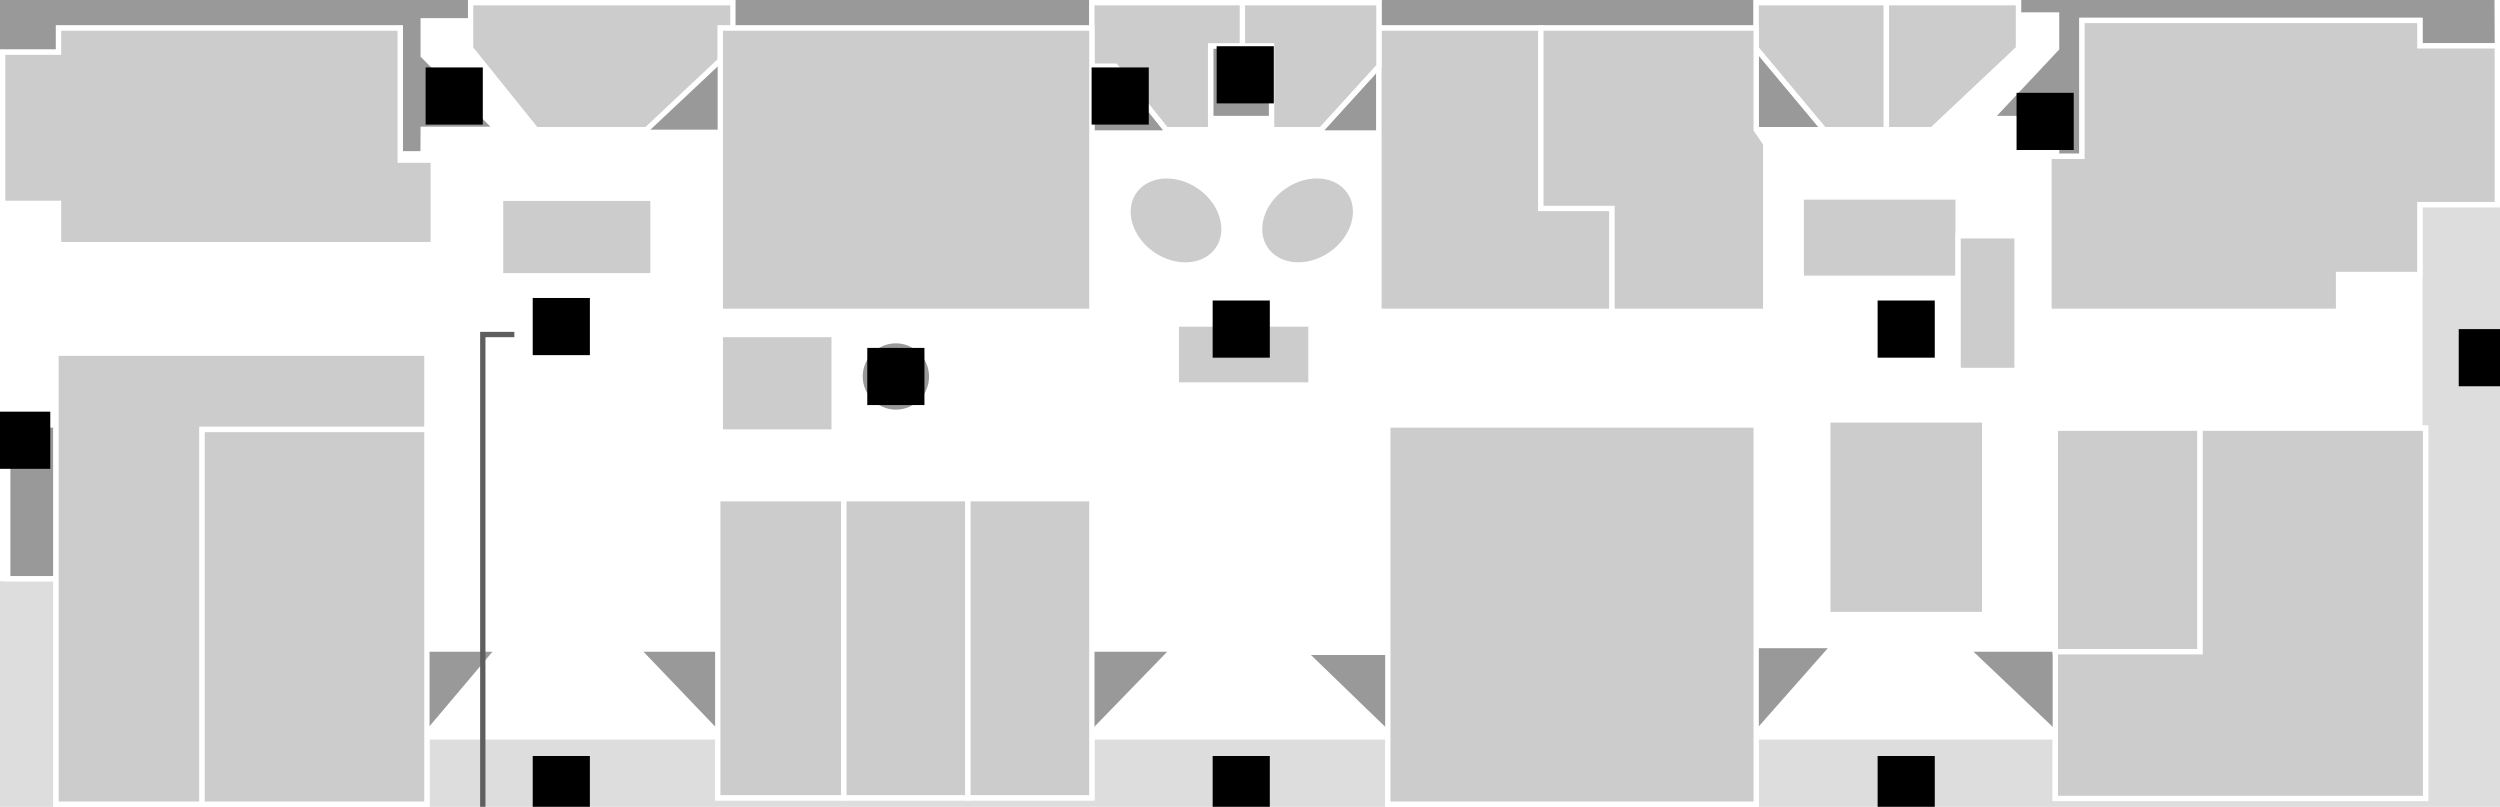 <?xml version="1.0" encoding="utf-8"?>
<!-- Generator: Adobe Illustrator 16.0.0, SVG Export Plug-In . SVG Version: 6.00 Build 0)  -->
<!DOCTYPE svg PUBLIC "-//W3C//DTD SVG 1.1//EN" "http://www.w3.org/Graphics/SVG/1.1/DTD/svg11.dtd">
<svg version="1.1" id="Layer_1" xmlns="http://www.w3.org/2000/svg" xmlns:xlink="http://www.w3.org/1999/xlink" x="0px" y="0px"
	 width="470.335px" height="151.79px" viewBox="70.235 320.225 470.335 151.79"
	 enable-background="new 70.235 320.225 470.335 151.79" xml:space="preserve">
<g id="background">
	<g id="BG_1_">
		<rect y="281.295" fill="#DDDDDD" width="612" height="229.41"/>
	</g>
</g>
<g id="etc_1_">
	<path fill="#FFFFFF" stroke="#FFFFFF" stroke-miterlimit="10" d="M478.655,316.184v-3.823H386.89v3.823h-44.926v-3.823h-81.728
		v3.823h-39.669v-3.823H134.06v3.823H66.194v11.949h-2.868v23.419h2.031v77.546h15.414v42.417h27.481h42.298v-12.642h54.724v11.446
		h28.796h13.979h27.601v-11.446h55.68v12.642h69.301v-12.642h56.277v11.564h69.659v-69.658h-1.075v-42.06h14.577l-0.048-42.537
		L478.655,316.184L478.655,316.184z"/>
	<g>
		<polygon fill="#999999" stroke="#FFFFFF" stroke-miterlimit="10" points="297.994,328.85 297.994,342.519 309.465,342.519 
			309.465,328.85 303.969,328.85 		"/>
		<polygon fill="#999999" stroke="#FFFFFF" stroke-miterlimit="10" points="329.658,345.243 329.658,332.673 318.235,345.243 		"/>
		<polygon fill="#999999" stroke="#FFFFFF" stroke-miterlimit="10" points="275.651,332.673 275.651,345.243 290.132,345.243 
			280.072,332.673 		"/>
		<polygon fill="#999999" stroke="#FFFFFF" stroke-miterlimit="10" points="400.632,329.328 400.632,344.622 413.417,344.622 		"/>
	</g>
	<polygon fill="#999999" points="150.551,457.438 162.881,442.838 150.551,442.838 	"/>
	<polygon fill="#999999" points="205.274,457.438 191.295,442.838 205.274,442.838 	"/>
	<polygon fill="#999999" points="275.651,457.438 275.651,442.838 289.822,442.838 	"/>
	<polygon fill="#999999" points="331.331,457.438 331.331,443.459 316.873,443.459 	"/>
	<polygon fill="#999999" points="400.632,457.438 400.632,442.169 414.109,442.169 	"/>
	<polygon fill="#999999" points="456.909,457.438 456.909,442.838 441.52,442.838 	"/>
	<polygon fill="#999999" points="191.868,344.622 205.752,344.622 205.752,331.885 	"/>
	<polygon fill="#999999" stroke="#FFFFFF" stroke-miterlimit="10" points="540.07,328.85 540.021,316.184 478.655,316.184 
		478.655,312.361 386.891,312.361 386.891,316.184 341.965,316.184 341.965,312.361 260.237,312.361 260.237,316.184 
		220.568,316.184 220.568,312.361 134.062,312.361 134.062,316.184 66.194,316.184 66.194,328.133 63.327,328.133 63.327,351.552 
		70.735,351.552 70.735,330.044 81.25,330.044 81.25,325.504 145.532,325.504 145.532,349.162 149.833,349.162 149.857,344.55 
		163.694,344.55 149.857,330.69 149.857,324.142 205.752,324.142 205.752,325.504 275.651,325.504 275.651,320.725 329.658,320.725 
		329.658,325.504 400.632,325.504 400.632,320.725 449.979,320.725 449.979,323.042 457.148,323.042 457.148,329.328 
		444.77,342.519 457.148,342.519 457.148,349.64 461.928,349.64 461.928,324.07 525.493,324.07 525.493,328.85 	"/>
	<path fill="#999999" stroke="#FFFFFF" stroke-miterlimit="10" d="M238.778,397.793L238.778,397.793
		c-3.704,0-6.739-3.036-6.739-6.74l0,0c0-3.704,3.035-6.739,6.739-6.739l0,0c3.704,0,6.739,3.035,6.739,6.739l0,0
		C245.541,394.757,242.506,397.793,238.778,397.793z"/>
	<rect x="71.691" y="400.182" fill="#999999" stroke="#FFFFFF" stroke-miterlimit="10" width="9.081" height="28.916"/>
	<polyline fill="none" stroke="#5E5E5E" stroke-miterlimit="10" points="167,383.164 161.065,383.164 161.065,492.785 
		175.833,492.785 	"/>
</g>
<g id="rooms">
	<polygon id="r107-1" fill="#CCCCCC" stroke="#FFFFFF" stroke-miterlimit="10" points="205.274,414.042 205.274,470.319 
		229,470.319 229,414.042 	"/>
	<rect id="r107-2" x="229" y="414.042" fill="#CCCCCC" stroke="#FFFFFF" stroke-miterlimit="10" width="23.333" height="56.277"/>
	<rect id="r107" x="252.333" y="414.042" fill="#CCCCCC" stroke="#FFFFFF" stroke-miterlimit="10" width="23.317" height="56.277"/>
	<polygon id="r108-109" fill="#CCCCCC" stroke="#FFFFFF" stroke-miterlimit="10" points="358.932,400.182 331.331,400.182 
		331.331,419.896 331.331,471.515 400.632,471.515 400.632,400.182 	"/>
	<rect id="h6" x="414.109" y="399.227" fill="#CCCCCC" stroke="#FFFFFF" stroke-miterlimit="10" width="29.513" height="36.609"/>
	<polygon id="r101" fill="#CCCCCC" stroke="#FFFFFF" stroke-miterlimit="10" points="484.151,400.779 456.909,400.779 
		456.909,442.838 484.151,442.838 	"/>
	<polygon id="r102" fill="#CCCCCC" stroke="#FFFFFF" stroke-miterlimit="10" points="484.151,400.779 484.151,442.838 
		456.909,442.838 456.909,470.438 526.568,470.438 526.568,400.779 	"/>
	<polygon id="r118-119" fill="#CCCCCC" stroke="#FFFFFF" stroke-miterlimit="10" points="525.493,328.85 525.493,324.07 
		461.928,324.07 461.928,349.64 455.714,349.64 455.714,378.794 510.199,378.794 510.199,371.864 525.493,371.864 525.493,358.721 
		540.07,358.721 540.07,328.85 	"/>
	<rect id="h5" x="409.109" y="357.287" fill="#CCCCCC" stroke="#FFFFFF" stroke-miterlimit="10" width="29.513" height="15.294"/>
	<path id="r111" fill="#CCCCCC" stroke="#FFFFFF" stroke-miterlimit="10" d="M400.632,320.725v8.603l12.776,15.294h11.718
		c0,0,0-15.939,0-23.897H400.632z"/>
	<path id="r110" fill="#CCCCCC" stroke="#FFFFFF" stroke-miterlimit="10" d="M425.126,320.725c0,7.958,0,15.939,0,23.897h8.603
		l16.25-15.294v-8.603H425.126z"/>
	<polygon id="r114-115" fill="#CCCCCC" stroke="#FFFFFF" stroke-miterlimit="10" points="205.752,325.504 208.118,325.504 
		208.118,320.725 158.771,320.725 158.771,329.328 171.078,344.622 191.868,344.622 205.752,331.574 	"/>
	<polygon id="r105" fill="#CCCCCC" stroke="#FFFFFF" stroke-miterlimit="10" points="360.127,359.438 360.127,325.504 
		329.658,325.504 329.658,378.794 360.127,378.794 373.509,378.794 373.509,359.438 	"/>
	<polygon id="r104" fill="#CCCCCC" stroke="#FFFFFF" stroke-miterlimit="10" points="400.632,344.622 400.632,325.504 
		373.509,325.504 360.127,325.504 360.127,359.438 373.509,359.438 373.509,378.794 402.424,378.794 402.424,347.25 	"/>
	<g id="r112-h4">
		
			<ellipse transform="matrix(-0.823 0.567 -0.567 -0.823 781.319 480.186)" fill="#CCCCCC" stroke="#FFFFFF" stroke-miterlimit="10" cx="315.948" cy="361.657" rx="9.583" ry="7.765"/>
		<polygon fill="#CCCCCC" stroke="#FFFFFF" stroke-miterlimit="10" points="303.969,320.725 303.969,328.85 309.465,328.85 
			309.465,344.622 318.785,344.622 329.658,332.673 329.658,320.725 		"/>
	</g>
	<g id="r113-h3">
		
			<ellipse transform="matrix(-0.567 0.823 -0.823 -0.567 754.242 327.089)" fill="#CCCCCC" stroke="#FFFFFF" stroke-miterlimit="10" cx="291.207" cy="361.656" rx="7.766" ry="9.582"/>
		<polygon fill="#CCCCCC" stroke="#FFFFFF" stroke-miterlimit="10" points="275.651,320.725 275.651,332.673 280.072,332.673 
			289.631,344.622 297.994,344.622 297.994,328.85 303.969,328.85 303.969,320.725 		"/>
	</g>
	<rect id="r106" x="205.752" y="325.504" fill="#CCCCCC" stroke="#FFFFFF" stroke-miterlimit="10" width="69.898" height="53.291"/>
	<polygon id="r124" fill="#CCCCCC" stroke="#FFFFFF" stroke-miterlimit="10" points="151.746,350.357 145.532,350.357 
		145.532,325.504 81.25,325.504 81.25,330.044 70.735,330.044 70.735,358.482 81.25,358.482 81.25,366.249 151.746,366.249 	"/>
	<polygon id="r116-1" fill="#CCCCCC" stroke="#FFFFFF" stroke-miterlimit="10" points="108.253,386.68 80.771,386.68 
		80.771,471.515 108.253,471.515 108.253,401.02 150.551,401.02 150.551,386.68 	"/>
	<polygon id="r116-2" fill="#CCCCCC" stroke="#FFFFFF" stroke-miterlimit="10" points="108.253,401.02 108.253,429.217 
		108.253,471.515 150.551,471.515 150.551,429.217 150.551,401.02 	"/>
	<rect id="h2" x="164.411" y="357.526" fill="#CCCCCC" stroke="#FFFFFF" stroke-miterlimit="10" width="28.676" height="14.577"/>
	<rect id="h10" x="291.542" y="381.184" fill="#CCCCCC" stroke="#FFFFFF" stroke-miterlimit="10" width="25.331" height="11.47"/>
	<rect id="h17" x="438.622" y="364.588" fill="#CCCCCC" stroke="#FFFFFF" stroke-miterlimit="10" width="11.091" height="25.331"/>
	<rect id="h19" x="205.752" y="383.164" fill="#CCCCCC" stroke="#FFFFFF" stroke-miterlimit="10" width="21.415" height="18.34"/>
</g>
<g id="signs">
	<rect id="atm" x="180.613" y="487.408" width="10.753" height="10.754"/>
	<rect id="toilet" x="193.685" y="487.408" width="10.754" height="10.754"/>
	<rect id="information" x="233.401" y="385.677" width="10.753" height="10.753"/>
	<g id="entrance">
		<rect id="entrance-4" x="170.457" y="462.457" width="10.754" height="10.754"/>
		<rect id="entrance-3" x="423.479" y="462.457" width="10.752" height="10.754"/>
		<rect id="entrance-2" x="298.377" y="462.457" width="10.754" height="10.754"/>
		<rect id="entrance-1" x="532.806" y="382.14" width="10.755" height="10.754"/>
	</g>
	<rect id="parking" x="449.62" y="301.846" width="10.754" height="10.753"/>
	<g id="lift">
		<rect id="elevator-3" x="150.312" y="332.912" width="10.754" height="10.753"/>
		<rect id="elevator-2" x="275.603" y="332.912" width="10.754" height="10.753"/>
		<rect id="elevator-1" x="449.62" y="337.691" width="10.754" height="10.754"/>
	</g>
	<g id="escalator">
		<rect id="escalator-4" x="170.457" y="376.285" width="10.754" height="10.753"/>
		<rect id="escalator-3" x="298.377" y="376.763" width="10.754" height="10.753"/>
		<rect id="escalator-2" x="423.479" y="376.763" width="10.752" height="10.753"/>
		<rect id="escalator-1" x="68.942" y="397.673" width="10.754" height="10.753"/>
	</g>
	<rect id="currency-exchange" x="206.737" y="487.408" width="10.754" height="10.754"/>
	<rect id="stairs" x="299.129" y="328.921" width="10.754" height="10.754"/>
</g>
</svg>
